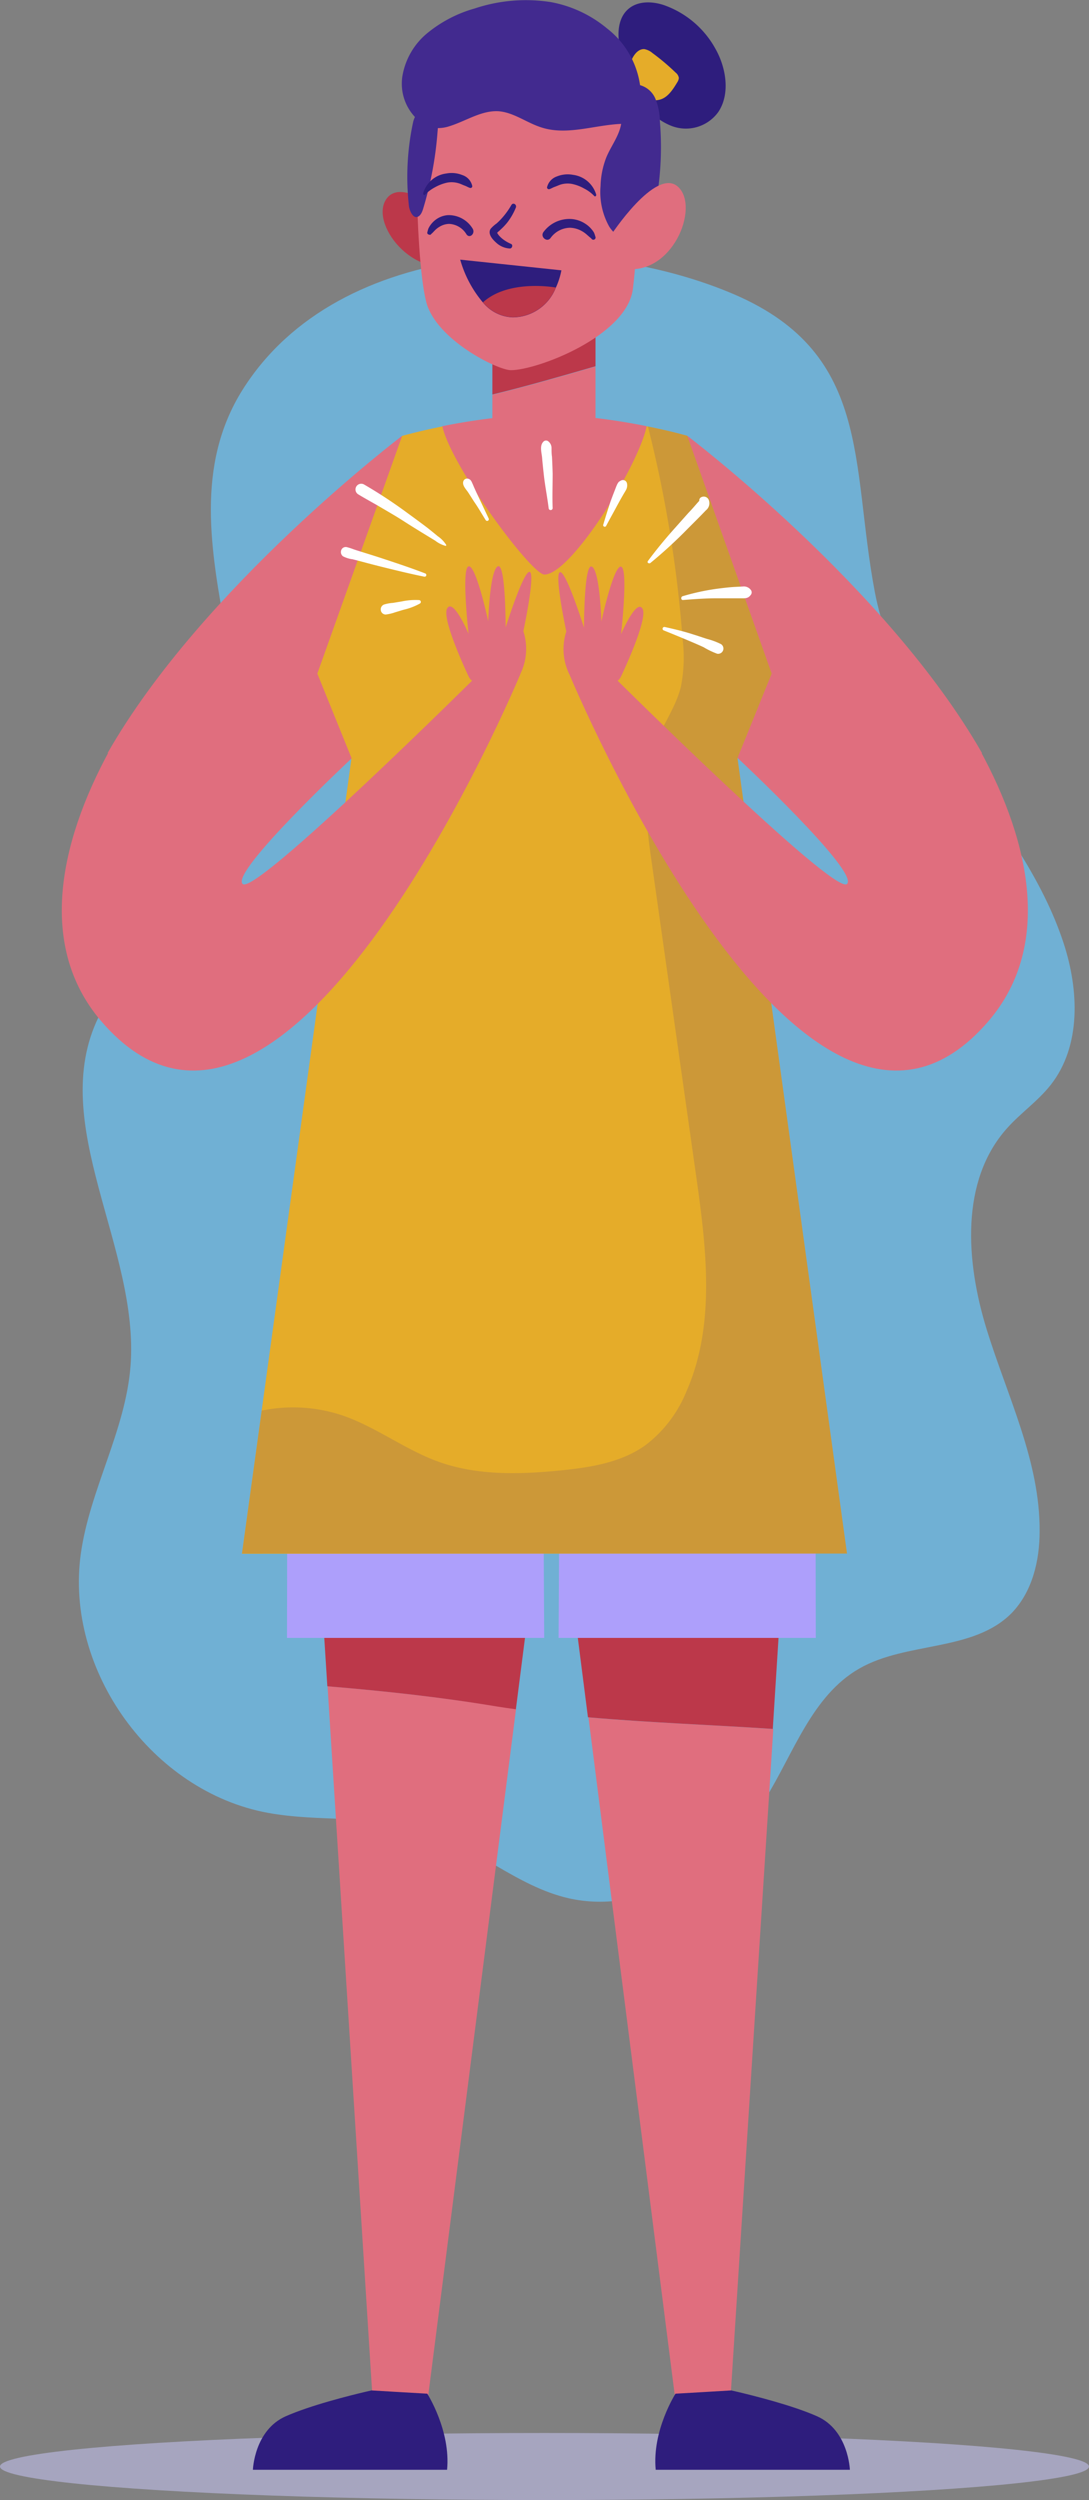 <svg xmlns="http://www.w3.org/2000/svg" viewBox="0 0 146.88 337.01"><rect x="0" y="0" width="146.88" height="337.01" fill="#808080" stroke="none"/><defs><style>.cls-1{fill:#70b0d4;}.cls-2{fill:#e06e7e;}.cls-3{fill:#a6a5bf;}.cls-4{fill:#bc384a;}.cls-5{fill:#ad9ffb;}.cls-6{fill:#2e1d7d;}.cls-7{fill:#e5ac29;}.cls-8,.cls-9{fill:#422a8f;}.cls-8{opacity:0.15;}.cls-10{fill:#fff;}</style></defs><title>B-8</title><g id="Layer_2" data-name="Layer 2"><g id="Layer_3" data-name="Layer 3"><path class="cls-1" d="M118,79.84c3.38,17.7,19.84,30.16,25.45,47.28,2.08,6.34,2.39,13.88-1.73,19.12-1.73,2.2-4.09,3.81-5.94,5.9-6.28,7.07-5.51,17.93-2.72,27s7.23,17.84,7.16,27.29c0,4-1,8.14-3.76,11-5.18,5.26-14.15,3.82-20.56,7.49s-8.86,11.45-12.76,17.7c-5.57,8.94-16.2,15.61-26.47,13.26-7-1.61-12.55-7-19.38-9.16s-14.17-1.06-21.17-2.35c-15.6-2.86-27.41-19.22-25.22-34.92,1.21-8.64,6-16.54,6.7-25.24,1.28-16-11.33-32.66-4.31-47.1,3.46-7.12,10.94-11.47,15.13-18.18,12.72-20.4-8.47-46,4.28-66.36,13.06-20.8,45.45-21.43,65.46-13.25C117.75,47.25,114.67,62.31,118,79.84Z"/><path class="cls-2" d="M32.73,119.16c-1.72-1.6,14.77-17,14.77-17l6.78-43.44s-27,20.42-39.76,42.78"/><path class="cls-2" d="M114.24,119.16c1.72-1.6-14.77-17-14.77-17L92.69,58.74s27,20.42,39.76,42.78"/><ellipse class="cls-3" cx="73.44" cy="332.49" rx="73.44" ry="4.52"/><path class="cls-2" d="M98.37,325.71h-7l-12-94.2c8.31.73,16.62,1,24.93,1.57Z"/><path class="cls-4" d="M106,205.06l-1.77,28c-8.31-.55-16.62-.84-24.93-1.57l-3.38-26.45Z"/><polygon class="cls-5" points="110 202.73 110.03 220.79 75.34 220.79 75.44 202.73 110 202.73"/><path class="cls-6" d="M88.44,332.93h26.19s-.18-5.34-4.44-7.22c-.83-.37-1.77-.72-2.76-1.06-4.07-1.38-8.8-2.42-8.8-2.42l-4.2.25-3.32.19S87.93,327.64,88.44,332.93Z"/><path class="cls-2" d="M67,230c.87.14,1.73.26,2.6.38L57.4,325.71h-7l-6.22-98.4C51.71,227.94,59.31,228.75,67,230Z"/><path class="cls-4" d="M44.15,227.31l-1.41-22.25H72.82l-3.24,25.35c-.87-.12-1.73-.24-2.6-.38C59.31,228.75,51.71,227.94,44.15,227.31Z"/><polygon class="cls-5" points="38.74 202.73 38.71 220.79 73.4 220.79 73.3 202.73 38.74 202.73"/><path class="cls-6" d="M60.3,332.93H34.11s.18-5.34,4.44-7.22c.84-.37,1.78-.72,2.77-1.06,4.06-1.38,8.79-2.42,8.79-2.42l4.2.25,3.32.19S60.81,327.64,60.3,332.93Z"/><path class="cls-7" d="M114.24,209.42,99.47,102.18l4.61-11.38L92.69,58.74c-1.7-.47-3.47-.88-5.3-1.25l-.15,0h0a87,87,0,0,0-13.79-1.65,88.21,88.21,0,0,0-13.77,1.64h0c-1.87.38-3.69.8-5.44,1.28L42.8,90.8l4.61,11.38-12.12,88-2.66,19.27Z"/><path class="cls-8" d="M114.24,209.42,99.47,102.18l4.61-11.38L92.69,58.74c-1.7-.47-3.47-.88-5.3-1.25a168.57,168.57,0,0,1,4.68,28.7,20.24,20.24,0,0,1-.24,6.41c-.68,2.71-2.38,5-3.4,7.61-2,5.08-1.28,10.82-.5,16.25l5.94,41.89c1.39,9.79,2.69,20.21-1.29,29.22a17.21,17.21,0,0,1-5.48,7.21c-3.23,2.34-7.31,3-11.25,3.41-5.62.57-11.42.76-16.74-1.16-4.45-1.61-8.34-4.63-12.81-6.19a20.93,20.93,0,0,0-11-.69l-2.66,19.27Z"/><path class="cls-4" d="M60.7,29.45S54.07,23.46,52,27s4.46,11.42,10.47,8.13"/><path class="cls-2" d="M59.66,57.45c1.15,5.33,12,20,13.77,20,3.6,0,12.7-14.68,13.79-20a87,87,0,0,0-13.79-1.65A88.21,88.21,0,0,0,59.66,57.45Z"/><path class="cls-2" d="M80.32,60.9H66.41V53.22c4.66-1.13,9.29-2.47,13.91-3.81Z"/><path class="cls-4" d="M80.32,44v5.37c-4.62,1.34-9.25,2.68-13.91,3.81V44Z"/><path class="cls-2" d="M85.36,13.23,56.08,11.1s-.3,23,1.41,29.61c1.32,5.09,9.63,9.19,11.42,9.19,3.56,0,15.65-4.6,16.45-10.95C86.76,27.68,85.36,13.23,85.36,13.23Z"/><path class="cls-9" d="M57.05,28.21c-.15.47-.4,1-.88,1.05s-.88-.75-1-1.37a35.13,35.13,0,0,1,.53-11.34c.25-1.18,1-2,2.31-1.59s1.1,1.66,1,2.88A48,48,0,0,1,57.05,28.21Z"/><path class="cls-6" d="M83.75,7c-.47-1.76-.56-3.9.55-5.32C85.56.09,87.76.1,89.52.68a12.74,12.74,0,0,1,7,5.94c1.4,2.49,2,6,.38,8.45a5.38,5.38,0,0,1-6.51,1.83C86.58,15.3,84.85,11.16,83.75,7Z"/><path class="cls-7" d="M85.2,8.05c.32-.73.92-1.47,1.7-1.43A2.34,2.34,0,0,1,88,7.15a30.35,30.35,0,0,1,3.13,2.64,1.12,1.12,0,0,1,.43.72,1.24,1.24,0,0,1-.21.58c-.6,1-1.33,2.14-2.47,2.37C85.52,14.15,84,10.78,85.2,8.05Z"/><path class="cls-9" d="M82.16,30.53A9.54,9.54,0,0,1,81,25.09a11.37,11.37,0,0,1,.78-3.88c.63-1.52,1.72-2.87,2-4.51-3.61.15-7.28,1.59-10.72.49-2-.62-3.7-2-5.75-2.19-2.32-.17-4.42,1.3-6.65,2a4.89,4.89,0,0,1-2.11.24,4.08,4.08,0,0,1-1.63-.63,6.57,6.57,0,0,1-2.66-6.26,9.56,9.56,0,0,1,3.52-6A17.55,17.55,0,0,1,64,1.15,21.83,21.83,0,0,1,74.28.28a16.51,16.51,0,0,1,7.59,3.55,11.79,11.79,0,0,1,4.46,7.65,3.17,3.17,0,0,1,2.1,1.91A8.54,8.54,0,0,1,89,16.32a41.51,41.51,0,0,1-.82,12.43c-.3,1.28-.56,4-2,4.2S82.9,31.71,82.16,30.53Z"/><path class="cls-6" d="M74.26,32.08a3.31,3.31,0,0,1,2.63-1.38,3.44,3.44,0,0,1,1.53.42,3.79,3.79,0,0,1,.67.46l.32.28c.11.11.26.2.36.31a.3.3,0,0,0,.52-.3,3.28,3.28,0,0,0-.17-.5,2.69,2.69,0,0,0-.31-.44,3.6,3.6,0,0,0-.79-.72,3.94,3.94,0,0,0-2-.69,4.35,4.35,0,0,0-3.72,1.76C72.82,31.93,73.79,32.73,74.26,32.08Z"/><path class="cls-6" d="M62.91,31.58a2.88,2.88,0,0,0-2.33-1.4,2.61,2.61,0,0,0-1.32.4,3.11,3.11,0,0,0-.58.45l-.27.28c-.09.11-.22.19-.3.3s-.57,0-.47-.3a4.67,4.67,0,0,1,.14-.5,3,3,0,0,1,.25-.43,3.34,3.34,0,0,1,.68-.72A3.08,3.08,0,0,1,60.43,29a3.78,3.78,0,0,1,3.3,1.79C64.17,31.45,63.35,32.23,62.91,31.58Z"/><path class="cls-6" d="M62.07,35a15.42,15.42,0,0,0,3.07,5.78,5.45,5.45,0,0,0,4,2,6.28,6.28,0,0,0,5.83-4,10.08,10.08,0,0,0,.75-2.34Z"/><path class="cls-6" d="M66.92,32.71a2.93,2.93,0,0,0,1.85.79c.3,0,.46-.48.16-.62a4.93,4.93,0,0,1-1.17-.69,4,4,0,0,1-.51-.5l-.18-.26,0-.07a2,2,0,0,1,.27-.24l.38-.36a7.86,7.86,0,0,0,.73-.8A8.61,8.61,0,0,0,69.57,28c.18-.41-.36-.77-.6-.36a10.36,10.36,0,0,1-1.26,1.75,8.61,8.61,0,0,1-.74.74,4.24,4.24,0,0,0-.8.72C65.74,31.54,66.46,32.3,66.92,32.71Z"/><path class="cls-4" d="M65.14,40.76a5.45,5.45,0,0,0,4,2,6.28,6.28,0,0,0,5.83-4C72.89,38.42,68,38.15,65.14,40.76Z"/><path class="cls-6" d="M75.12,23.78a3.88,3.88,0,0,1,2.18-.21,3.75,3.75,0,0,1,3.12,2.69c0,.16-.15.29-.27.16a5,5,0,0,0-1.35-1,5.64,5.64,0,0,0-1.67-.63,3.25,3.25,0,0,0-1.55.1c-.26.09-.51.21-.77.3s-.47.24-.72.31a.25.25,0,0,1-.31-.24A2.05,2.05,0,0,1,75.12,23.78Z"/><path class="cls-6" d="M62.36,23.6a3.86,3.86,0,0,0-2.18-.21,3.72,3.72,0,0,0-3.11,2.69c0,.15.14.29.26.16a5.46,5.46,0,0,1,1.35-1,5.93,5.93,0,0,1,1.67-.63,3.3,3.3,0,0,1,1.56.11c.26.08.5.21.76.3s.47.24.72.31a.24.24,0,0,0,.31-.24A2,2,0,0,0,62.36,23.6Z"/><path class="cls-2" d="M82.32,31.82s6.12-9.38,9.13-6.64-.83,12.28-7.53,11"/><path class="cls-2" d="M131.51,99.93c7.15,12.51,10.79,27.22,1.83,37.7-25,29.22-56.59-46.84-56.59-46.84h5.57s30.21,30,31.92,28.37"/><path class="cls-2" d="M83.77,91.17s3.72-7.78,2.88-9.13-2.88,3.44-2.88,3.44,1-8.84,0-9.09-2.66,7.39-2.66,7.39-.19-6.79-1.27-7.39-1.07,8.23-1.07,8.23S76.38,77,75.54,77.13s.84,8,.84,8a7.7,7.7,0,0,0,.37,5.68S82.67,93.64,83.77,91.17Z"/><path class="cls-2" d="M15.46,99.93c-7.15,12.51-10.79,27.22-1.83,37.7,25,29.22,56.59-46.84,56.59-46.84H64.65s-30.21,30-31.92,28.37"/><path class="cls-2" d="M63.2,91.17S59.48,83.39,60.32,82s2.88,3.44,2.88,3.44-1-8.84,0-9.09,2.65,7.39,2.65,7.39.2-6.79,1.28-7.39,1.07,8.23,1.07,8.23,2.39-7.61,3.23-7.49-.84,8-.84,8a7.7,7.7,0,0,1-.37,5.68S64.3,93.64,63.2,91.17Z"/><path class="cls-10" d="M87.7,75.91a62.44,62.44,0,0,0,5.09-4.67c.81-.81,1.63-1.62,2.42-2.45a1.21,1.21,0,0,0,.38-1.41.73.73,0,0,0-1-.36.46.46,0,0,0-.27.48l-.1.12c-.17.18-.32.36-.48.54-.3.35-.61.69-.91,1l-1.87,2.1c-1.25,1.4-2.44,2.84-3.56,4.35C87.21,75.86,87.53,76,87.7,75.91Z"/><path class="cls-10" d="M92.07,80.37a31.15,31.15,0,0,1,4.6-1c.78-.1,1.57-.2,2.36-.25l1.18-.06a1.16,1.16,0,0,1,1.11.54.54.54,0,0,1-.08.62c-.33.44-.7.44-1.2.43H98.86c-.73,0-1.46,0-2.19,0-1.51,0-3,.11-4.53.23C91.84,80.93,91.79,80.46,92.07,80.37Z"/><path class="cls-10" d="M49.12,65.32A62.86,62.86,0,0,1,55,69.19c.91.66,1.82,1.33,2.7,2,.45.36.9.72,1.34,1.09a4,4,0,0,1,1.14,1.17.09.09,0,0,1-.1.13,3.94,3.94,0,0,1-1.37-.69L57.25,72c-1-.61-2-1.23-2.93-1.83s-2-1.21-3-1.8-2-1.12-3-1.73A.77.77,0,0,1,49.12,65.32Z"/><path class="cls-10" d="M46,74.25a.64.64,0,0,1,.8-.49l0,0a7.83,7.83,0,0,1,.9.29c.47.16.94.3,1.41.45.91.28,1.83.57,2.73.87,1.85.61,3.7,1.23,5.52,1.93a.23.23,0,0,1-.12.44c-1.87-.38-3.72-.83-5.58-1.29q-1.34-.33-2.67-.69l-1.43-.37a3.86,3.86,0,0,1-1.3-.4A.72.72,0,0,1,46,74.25Z"/><path class="cls-10" d="M51.8,81.49A5.16,5.16,0,0,1,53,81.27l1.16-.19a8.89,8.89,0,0,1,2.35-.19.25.25,0,0,1,.12.47,8.27,8.27,0,0,1-2.22.84l-1.12.34a6,6,0,0,1-1.27.3.67.67,0,0,1-.66-.6A.7.7,0,0,1,51.8,81.49Z"/><path class="cls-10" d="M89.67,84.52c1.29.29,2.57.59,3.82,1,.63.19,1.25.41,1.88.61a9.42,9.42,0,0,1,1.88.7.71.71,0,0,1-.53,1.29,10.74,10.74,0,0,1-1.81-.87c-.58-.27-1.16-.52-1.75-.77-1.2-.51-2.39-1-3.61-1.49A.24.24,0,0,1,89.67,84.52Z"/><path class="cls-10" d="M82.33,67.65c.18-.49.37-1,.56-1.48.1-.25.19-.51.3-.76a1.86,1.86,0,0,1,.25-.43,1.43,1.43,0,0,1,.43-.25.56.56,0,0,1,.69.41,1.3,1.3,0,0,1-.18,1c-.12.22-.26.43-.38.65-.26.44-.5.89-.75,1.34-.49.92-1,1.82-1.49,2.75a.21.21,0,0,1-.39-.17C81.68,69.67,82,68.65,82.33,67.65Z"/><path class="cls-10" d="M73.3,59.53a.48.48,0,0,1,.59-.08,1.14,1.14,0,0,1,.5.94c0,.39,0,.79.06,1.18q.06,1.14.09,2.28c0,1.55-.06,3.1,0,4.64a.27.27,0,1,1-.54,0c-.19-1.52-.49-3-.66-4.55-.08-.74-.16-1.47-.22-2.2S72.74,60.09,73.3,59.53Z"/><path class="cls-10" d="M62.48,64.92a.54.54,0,0,1,.66-.39c.36.1.45.36.59.67s.18.43.28.64c.2.46.42.91.63,1.36.42.9.85,1.8,1.27,2.69a.23.23,0,0,1-.39.24c-.53-.84-1-1.68-1.58-2.51-.27-.42-.53-.84-.8-1.25S62.34,65.46,62.48,64.92Z"/></g></g></svg>